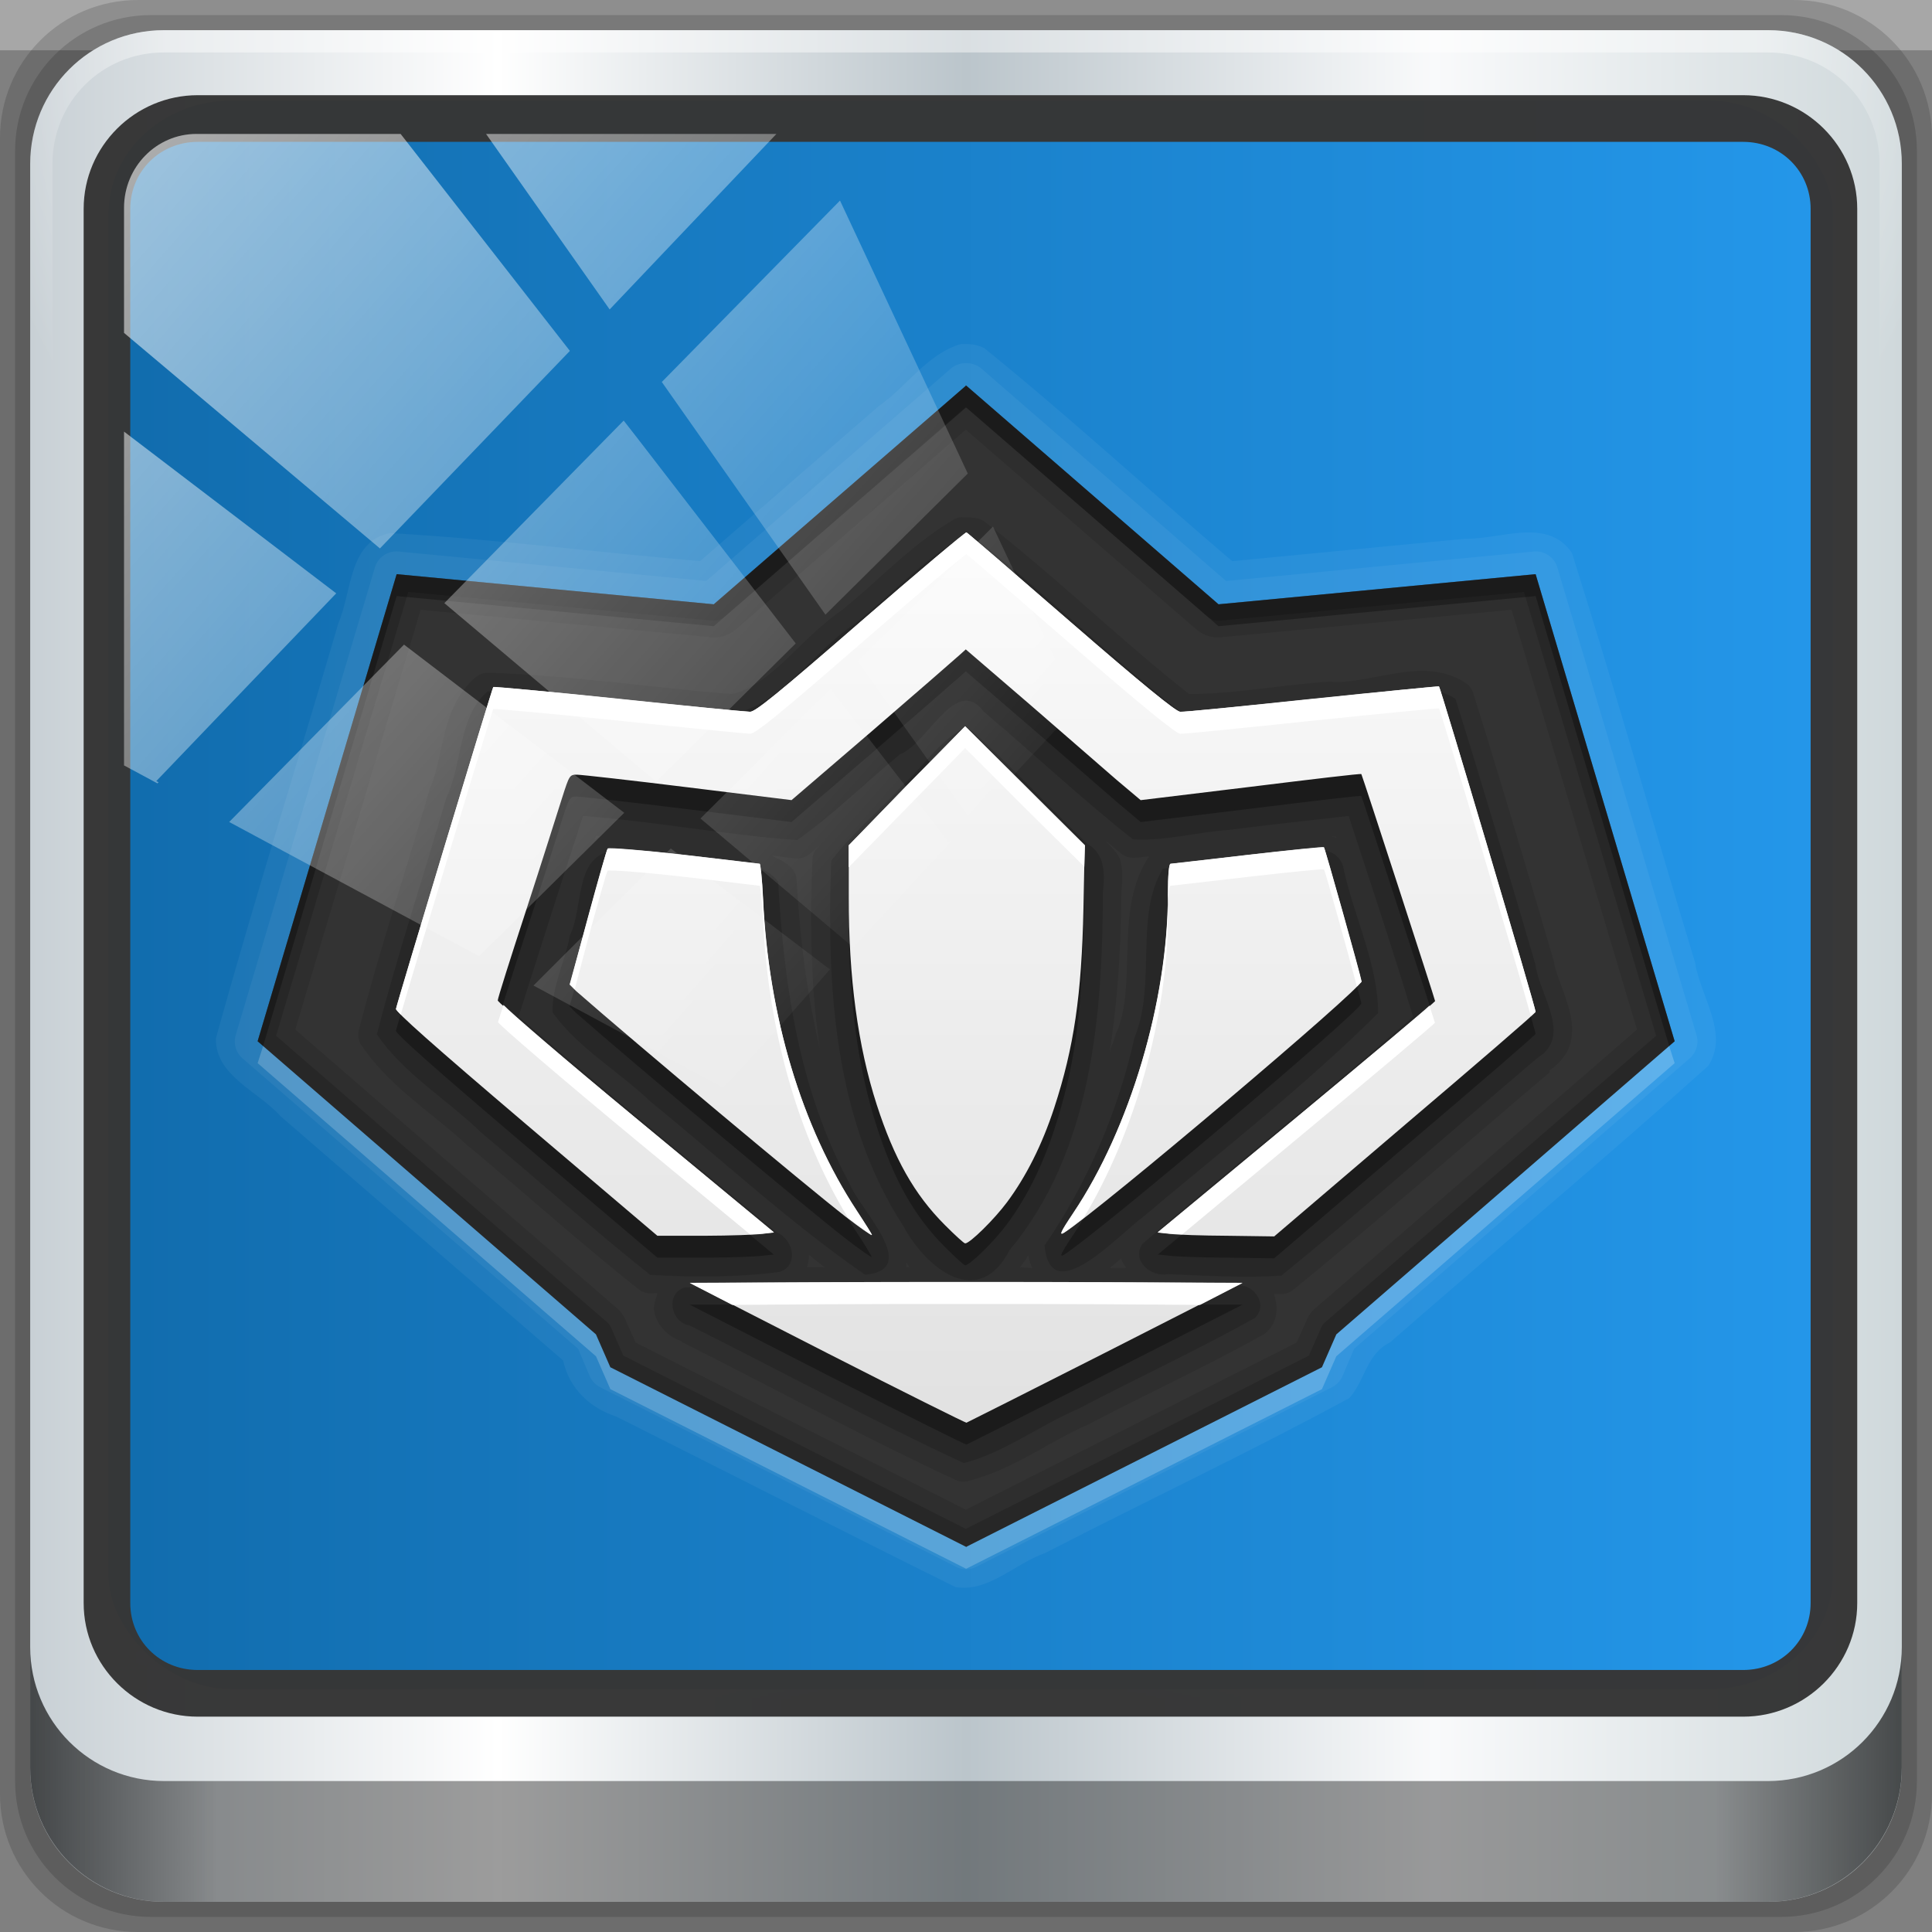 <?xml version="1.0" encoding="UTF-8" standalone="no"?>
<!-- Created with Inkscape (http://www.inkscape.org/) -->

<svg
   xmlns:dc="http://purl.org/dc/elements/1.1/"
   xmlns:cc="http://creativecommons.org/ns#"
   xmlns:rdf="http://www.w3.org/1999/02/22-rdf-syntax-ns#"
   xmlns:svg="http://www.w3.org/2000/svg"
   xmlns="http://www.w3.org/2000/svg"
   xmlns:xlink="http://www.w3.org/1999/xlink"
   xmlns:sodipodi="http://sodipodi.sourceforge.net/DTD/sodipodi-0.dtd"
   xmlns:inkscape="http://www.inkscape.org/namespaces/inkscape"
   version="1.0"
   width="96"
   height="96"
   id="svg2408"
   inkscape:version="0.92.2 5c3e80d, 2017-08-06"
   sodipodi:docname="desura.svg">
  <rect width="100%" height="100%" fill="#808080" stroke="none"/>
  <sodipodi:namedview
     pagecolor="#ffffff"
     bordercolor="#666666"
     borderopacity="1"
     objecttolerance="10"
     gridtolerance="10"
     guidetolerance="10"
     inkscape:pageopacity="0"
     inkscape:pageshadow="2"
     inkscape:window-width="1280"
     inkscape:window-height="972"
     id="namedview91"
     showgrid="false"
     inkscape:zoom="2.6957295"
     inkscape:cx="18.314519"
     inkscape:cy="53.084745"
     inkscape:window-x="0"
     inkscape:window-y="23"
     inkscape:window-maximized="1"
     inkscape:current-layer="g7390" />
  <defs
     id="defs2410">
    <linearGradient
       x1="45.448"
       y1="92.54"
       x2="45.448"
       y2="7.017"
       id="ButtonShadow"
       gradientUnits="userSpaceOnUse"
       gradientTransform="scale(1.006,0.994)">
      <stop
         id="stop3750"
         style="stop-color:#000000;stop-opacity:1"
         offset="0" />
      <stop
         id="stop3752"
         style="stop-color:#000000;stop-opacity:0.588"
         offset="1" />
    </linearGradient>
    <linearGradient
       id="linearGradient3737">
      <stop
         id="stop3739"
         style="stop-color:#ffffff;stop-opacity:1"
         offset="0" />
      <stop
         id="stop3741"
         style="stop-color:#ffffff;stop-opacity:0"
         offset="1" />
    </linearGradient>
    <filter
       color-interpolation-filters="sRGB"
       id="filter3174">
      <feGaussianBlur
         id="feGaussianBlur3176"
         stdDeviation="1.71" />
    </filter>
    <filter
       x="-0.192"
       y="-0.192"
       width="1.384"
       height="1.384"
       color-interpolation-filters="sRGB"
       id="filter3794">
      <feGaussianBlur
         id="feGaussianBlur3796"
         stdDeviation="5.28" />
    </filter>
    <linearGradient
       x1="48"
       y1="20.221"
       x2="48"
       y2="138.661"
       id="linearGradient3613"
       xlink:href="#linearGradient3737"
       gradientUnits="userSpaceOnUse" />
    <clipPath
       id="clipPath3613">
      <rect
         width="84"
         height="84"
         rx="6"
         ry="6"
         x="6"
         y="6"
         id="rect3615"
         style="fill:#ffffff;fill-opacity:1;fill-rule:nonzero;stroke:none" />
    </clipPath>
    <linearGradient
       x1="45.448"
       y1="92.54"
       x2="45.448"
       y2="7.017"
       id="ButtonShadow-0"
       gradientUnits="userSpaceOnUse"
       gradientTransform="matrix(1.006,0,0,0.994,100,0)">
      <stop
         id="stop3750-8"
         style="stop-color:#000000;stop-opacity:1"
         offset="0" />
      <stop
         id="stop3752-5"
         style="stop-color:#000000;stop-opacity:0.588"
         offset="1" />
    </linearGradient>
    <linearGradient
       x1="32.251"
       y1="6.132"
       x2="32.251"
       y2="90.239"
       id="linearGradient3780"
       xlink:href="#ButtonShadow-0"
       gradientUnits="userSpaceOnUse"
       gradientTransform="matrix(1.024,0,0,1.012,-1.143,-98.071)" />
    <linearGradient
       x1="32.251"
       y1="6.132"
       x2="32.251"
       y2="90.239"
       id="linearGradient3772"
       xlink:href="#ButtonShadow-0"
       gradientUnits="userSpaceOnUse"
       gradientTransform="matrix(1.024,0,0,1.012,-1.143,-98.071)" />
    <linearGradient
       x1="32.251"
       y1="6.132"
       x2="32.251"
       y2="90.239"
       id="linearGradient3725"
       xlink:href="#ButtonShadow-0"
       gradientUnits="userSpaceOnUse"
       gradientTransform="matrix(1.024,0,0,1.012,-1.143,-98.071)" />
    <linearGradient
       x1="32.251"
       y1="6.132"
       x2="32.251"
       y2="90.239"
       id="linearGradient3721"
       xlink:href="#ButtonShadow-0"
       gradientUnits="userSpaceOnUse"
       gradientTransform="translate(0,-97)" />
    <linearGradient
       x1="32.251"
       y1="6.132"
       x2="32.251"
       y2="90.239"
       id="linearGradient3026"
       xlink:href="#ButtonShadow-0"
       gradientUnits="userSpaceOnUse"
       gradientTransform="matrix(1.024,0,0,1.012,-1.143,-98.071)" />
    <linearGradient
       x1="251.564"
       y1="625.381"
       x2="251.564"
       y2="989.647"
       id="linearGradient4063-2"
       xlink:href="#linearGradient3899-9"
       gradientUnits="userSpaceOnUse"
       gradientTransform="matrix(0.118,0,0,0.118,107.826,-46.571)" />
    <linearGradient
       id="linearGradient3899-9">
      <stop
         id="stop3901-3"
         style="stop-color:#fafafa;stop-opacity:1"
         offset="0" />
      <stop
         id="stop3903-0"
         style="stop-color:#e1e1e1;stop-opacity:1"
         offset="1" />
    </linearGradient>
    <linearGradient
       x1="251.564"
       y1="625.381"
       x2="251.564"
       y2="989.647"
       id="linearGradient4063"
       xlink:href="#linearGradient3899"
       gradientUnits="userSpaceOnUse"
       gradientTransform="matrix(0.11,0,0,0.11,19.982,-39.815)" />
    <linearGradient
       id="linearGradient3899">
      <stop
         id="stop3901"
         style="stop-color:#fafafa;stop-opacity:1"
         offset="0" />
      <stop
         id="stop3903"
         style="stop-color:#e1e1e1;stop-opacity:1"
         offset="1" />
    </linearGradient>
    <radialGradient
       cx="48"
       cy="90.172"
       r="42"
       fx="48"
       fy="90.172"
       id="radialGradient3619-2"
       xlink:href="#linearGradient3737-1"
       gradientUnits="userSpaceOnUse"
       gradientTransform="matrix(1.157,0,0,0.996,-7.551,0.197)" />
    <linearGradient
       id="linearGradient3737-1">
      <stop
         id="stop3739-5"
         style="stop-color:#ffffff;stop-opacity:1"
         offset="0" />
      <stop
         id="stop3741-9"
         style="stop-color:#ffffff;stop-opacity:0"
         offset="1" />
    </linearGradient>
    <linearGradient
       x1="36.357"
       y1="6"
       x2="36.357"
       y2="63.893"
       id="linearGradient3188-9"
       xlink:href="#linearGradient3737-1"
       gradientUnits="userSpaceOnUse" />
    <pattern
       patternTransform="translate(16,-14)"
       id="pattern5167"
       xlink:href="#pattern5138" />
    <pattern
       id="pattern5138"
       patternTransform="translate(16,-14)"
       height="6"
       width="6"
       patternUnits="userSpaceOnUse">
      <g
         transform="translate(-16,14)"
         id="g5131">
        <rect
           y="-14"
           x="16"
           height="6"
           width="6"
           id="rect5117"
           style="opacity:0.001;color:#000000;fill:#000000;fill-opacity:1;fill-rule:nonzero;stroke:none;stroke-width:1.5;marker:none;visibility:visible;display:inline;overflow:visible;enable-background:accumulate" />
        <rect
           y="-10"
           x="17"
           height="1"
           width="1"
           id="rect5109"
           style="opacity:0.2;color:#000000;fill:#000000;fill-opacity:1;fill-rule:nonzero;stroke:none;stroke-width:1.5;marker:none;visibility:visible;display:inline;overflow:visible;enable-background:accumulate" />
        <rect
           style="opacity:0.2;color:#000000;fill:#000000;fill-opacity:1;fill-rule:nonzero;stroke:none;stroke-width:1.5;marker:none;visibility:visible;display:inline;overflow:visible;enable-background:accumulate"
           id="rect5111"
           width="1"
           height="1"
           x="20"
           y="-10" />
        <rect
           style="opacity:0.2;color:#000000;fill:#000000;fill-opacity:1;fill-rule:nonzero;stroke:none;stroke-width:1.5;marker:none;visibility:visible;display:inline;overflow:visible;enable-background:accumulate"
           id="rect5113"
           width="1"
           height="1"
           x="17"
           y="-13" />
        <rect
           y="-13"
           x="20"
           height="1"
           width="1"
           id="rect5115"
           style="opacity:0.2;color:#000000;fill:#000000;fill-opacity:1;fill-rule:nonzero;stroke:none;stroke-width:1.5;marker:none;visibility:visible;display:inline;overflow:visible;enable-background:accumulate" />
      </g>
    </pattern>
    <linearGradient
       id="linearGradient3700-4">
      <stop
         id="stop3702-9"
         style="stop-color:#116cad;stop-opacity:1"
         offset="0" />
      <stop
         id="stop3704-1"
         style="stop-color:#2497ea;stop-opacity:1"
         offset="1" />
    </linearGradient>
    <linearGradient
       x1="48"
       y1="90"
       x2="48"
       y2="5.988"
       id="linearGradient3145"
       xlink:href="#linearGradient3700-4"
       gradientUnits="userSpaceOnUse" />
    <linearGradient
       id="linearGradient3693">
      <stop
         offset="0"
         style="stop-color:#72a6db;stop-opacity:1"
         id="stop3695" />
      <stop
         offset="1"
         style="stop-color:#4974aa;stop-opacity:1"
         id="stop3697" />
    </linearGradient>
    <linearGradient
       spreadMethod="pad"
       gradientTransform="scale(1.926,0.519)"
       gradientUnits="userSpaceOnUse"
       xlink:href="#linearGradient561-8"
       id="linearGradient4082-4"
       y2="68.898"
       x2="29.396"
       y1="63.282"
       x1="29.049" />
    <linearGradient
       id="linearGradient641-3">
      <stop
         offset="0"
         style="stop-color:#000000;stop-opacity:0.416"
         id="stop642-8" />
      <stop
         offset="1"
         style="stop-color:#000000;stop-opacity:0"
         id="stop643-0" />
    </linearGradient>
    <linearGradient
       spreadMethod="pad"
       gradientTransform="scale(1.847,0.541)"
       gradientUnits="userSpaceOnUse"
       xlink:href="#linearGradient641-3"
       id="linearGradient4080-1"
       y2="63.224"
       x2="30.472"
       y1="68.697"
       x1="29.954" />
    <linearGradient
       id="linearGradient3682">
      <stop
         offset="0"
         style="stop-color:#72a6db;stop-opacity:1"
         id="stop3684" />
      <stop
         offset="1"
         style="stop-color:#4974aa;stop-opacity:1"
         id="stop3686" />
    </linearGradient>
    <linearGradient
       spreadMethod="pad"
       gradientTransform="scale(1.517,0.659)"
       gradientUnits="userSpaceOnUse"
       xlink:href="#linearGradient561-8"
       id="linearGradient4078-2"
       y2="54.864"
       x2="37.26"
       y1="47.909"
       x1="36.83" />
    <linearGradient
       id="linearGradient3675">
      <stop
         offset="0"
         style="stop-color:#72a6db;stop-opacity:1"
         id="stop3677" />
      <stop
         offset="1"
         style="stop-color:#4974aa;stop-opacity:1"
         id="stop3679" />
    </linearGradient>
    <radialGradient
       spreadMethod="pad"
       gradientTransform="scale(1.04,0.961)"
       gradientUnits="userSpaceOnUse"
       xlink:href="#linearGradient561-8"
       id="radialGradient4076-4"
       fy="3.356"
       fx="32.369"
       r="6.057"
       cy="3.356"
       cx="32.369" />
    <linearGradient
       id="linearGradient3668">
      <stop
         offset="0"
         style="stop-color:#ffffff;stop-opacity:1"
         id="stop3670" />
      <stop
         offset="1"
         style="stop-color:#8f8f8f;stop-opacity:1"
         id="stop3672" />
    </linearGradient>
    <linearGradient
       spreadMethod="pad"
       gradientTransform="scale(0.888,1.127)"
       gradientUnits="userSpaceOnUse"
       xlink:href="#linearGradient556-8"
       id="linearGradient4074-0"
       y2="24.093"
       x2="28.115"
       y1="16.387"
       x1="27.607" />
    <linearGradient
       id="linearGradient3661">
      <stop
         offset="0"
         style="stop-color:#ffffff;stop-opacity:1"
         id="stop3663" />
      <stop
         offset="1"
         style="stop-color:#ffffff;stop-opacity:0.176"
         id="stop3665" />
    </linearGradient>
    <linearGradient
       spreadMethod="pad"
       gradientTransform="scale(0.96,1.042)"
       gradientUnits="userSpaceOnUse"
       xlink:href="#linearGradient635-7"
       id="linearGradient4072-4"
       y2="24.687"
       x2="25.338"
       y1="15.336"
       x1="25.033" />
    <linearGradient
       id="linearGradient3654">
      <stop
         offset="0"
         style="stop-color:#72a6db;stop-opacity:1"
         id="stop3656" />
      <stop
         offset="1"
         style="stop-color:#4974aa;stop-opacity:1"
         id="stop3658" />
    </linearGradient>
    <radialGradient
       spreadMethod="pad"
       gradientTransform="scale(1.122,0.891)"
       gradientUnits="userSpaceOnUse"
       xlink:href="#linearGradient561-8"
       id="radialGradient4070-9"
       fy="25.591"
       fx="56.925"
       r="5.343"
       cy="25.591"
       cx="56.925" />
    <linearGradient
       id="linearGradient604-4">
      <stop
         offset="0"
         style="stop-color:#000000;stop-opacity:0.239"
         id="stop605-6" />
      <stop
         offset="1"
         style="stop-color:#000000;stop-opacity:0"
         id="stop606-8" />
    </linearGradient>
    <linearGradient
       spreadMethod="pad"
       gradientTransform="scale(0.993,1.007)"
       gradientUnits="userSpaceOnUse"
       xlink:href="#linearGradient604-4"
       id="linearGradient4068-8"
       y2="21.709"
       x2="23.981"
       y1="41.885"
       x1="40.971" />
    <linearGradient
       id="linearGradient564-1">
      <stop
         offset="0"
         style="stop-color:#3278c6;stop-opacity:1"
         id="stop565-3" />
      <stop
         offset="1"
         style="stop-color:#264980;stop-opacity:1"
         id="stop566-4" />
    </linearGradient>
    <radialGradient
       spreadMethod="pad"
       gradientTransform="scale(0.993,1.007)"
       gradientUnits="userSpaceOnUse"
       xlink:href="#linearGradient564-1"
       id="radialGradient4066-6"
       fy="16.135"
       fx="15.486"
       r="27.532"
       cy="16.135"
       cx="15.486" />
    <linearGradient
       id="linearGradient635-7">
      <stop
         offset="0"
         style="stop-color:#ffffff;stop-opacity:1"
         id="stop636-2" />
      <stop
         offset="1"
         style="stop-color:#ffffff;stop-opacity:0.176"
         id="stop637-8" />
    </linearGradient>
    <linearGradient
       spreadMethod="pad"
       gradientTransform="scale(0.653,1.531)"
       gradientUnits="userSpaceOnUse"
       xlink:href="#linearGradient635-7"
       id="linearGradient4064-8"
       y2="14.642"
       x2="56.889"
       y1="5.456"
       x1="42.008" />
    <linearGradient
       id="linearGradient3635">
      <stop
         offset="0"
         style="stop-color:#72a6db;stop-opacity:1"
         id="stop3637" />
      <stop
         offset="1"
         style="stop-color:#4974aa;stop-opacity:1"
         id="stop3639" />
    </linearGradient>
    <linearGradient
       spreadMethod="pad"
       gradientTransform="scale(0.578,1.73)"
       gradientUnits="userSpaceOnUse"
       xlink:href="#linearGradient561-8"
       id="linearGradient4062-2"
       y2="18.199"
       x2="68.417"
       y1="9.709"
       x1="66.897" />
    <linearGradient
       id="linearGradient561-8">
      <stop
         offset="0"
         style="stop-color:#72a6db;stop-opacity:1"
         id="stop562-9" />
      <stop
         offset="1"
         style="stop-color:#4974aa;stop-opacity:1"
         id="stop563-6" />
    </linearGradient>
    <radialGradient
       spreadMethod="pad"
       gradientTransform="scale(1.061,0.942)"
       gradientUnits="userSpaceOnUse"
       xlink:href="#linearGradient561-8"
       id="radialGradient4060-3"
       fy="4.291"
       fx="31.638"
       r="6.114"
       cy="4.291"
       cx="31.638" />
    <linearGradient
       id="linearGradient556-8">
      <stop
         offset="0"
         style="stop-color:#ffffff;stop-opacity:1"
         id="stop557-9" />
      <stop
         offset="1"
         style="stop-color:#8f8f8f;stop-opacity:1"
         id="stop558-4" />
    </linearGradient>
    <radialGradient
       spreadMethod="pad"
       gradientTransform="scale(0.888,1.127)"
       gradientUnits="userSpaceOnUse"
       xlink:href="#linearGradient556-8"
       id="radialGradient4058-6"
       fy="13.492"
       fx="24.218"
       r="10.214"
       cy="13.492"
       cx="24.218" />
    <linearGradient
       y2="14.514"
       x2="50.528"
       y1="-28.642"
       x1="2.771"
       gradientUnits="userSpaceOnUse"
       id="linearGradient4767"
       xlink:href="#linearGradient4213-7"
       inkscape:collect="always" />
    <linearGradient
       id="linearGradient4213-7"
       inkscape:collect="always">
      <stop
         id="stop4215-6"
         offset="0"
         style="stop-color:#ffffff;stop-opacity:1;" />
      <stop
         id="stop4217-5"
         offset="1"
         style="stop-color:#ffffff;stop-opacity:0;" />
    </linearGradient>
    <clipPath
       id="clipPath4156-4"
       clipPathUnits="userSpaceOnUse">
      <path
         inkscape:connector-curvature="0"
         id="path4158-0"
         d="m 27.046,-55.695 -14.214,13.321 0.061,0 15.653,21.771 10.231,-10.546 C 38.562,-32.302 27.468,-54.819 27.046,-55.695 z M 9.647,-39.383 -5.241,-25.321 15.988,-7.806 26.372,-18.383 9.647,-39.383 z m 31.491,12.951 -9.741,9.714 8.945,12.458 7.781,-7.555 -6.984,-14.617 z m -49.84,4.379 -13.754,12.982 26.283,13.846 0.061,-0.062 -0.123,-0.062 L 13.599,-5.401 -8.702,-22.053 z m 38.015,7.401 -9.803,9.775 11.579,9.559 7.628,-7.401 -8.669,-11.009 -0.735,-0.925 z m 20.187,5.674 -7.383,7.216 6.188,8.542 5.82,-6.137 -4.626,-9.621 z m -32.195,6.322 -9.557,9.498 13.662,7.185 7.934,-7.678 -12.039,-9.004 z m 23.312,2.374 -7.107,6.938 8.363,6.907 5.361,-5.674 -0.061,-0.092 -0.092,0.123 -6.464,-8.203 z m -8.73,8.542 -7.505,7.339 10.354,5.458 c 1.397,-1.321 5.675,-6.123 5.851,-6.322 L 31.886,8.26 z"
         style="opacity:0.6;fill:#ffffff;fill-opacity:1;stroke:none" />
    </clipPath>
    <radialGradient
       r="43.199"
       fy="44.893"
       fx="13.948"
       cy="44.893"
       cx="13.948"
       gradientTransform="matrix(0.888,0,0,0.049,16.069,-98.752)"
       gradientUnits="userSpaceOnUse"
       id="radialGradient4143"
       xlink:href="#linearGradient4133"
       inkscape:collect="always" />
    <linearGradient
       id="linearGradient4133"
       inkscape:collect="always">
      <stop
         id="stop4135"
         offset="0"
         style="stop-color:#ffffff;stop-opacity:1;" />
      <stop
         id="stop4137"
         offset="1"
         style="stop-color:#ffffff;stop-opacity:0;" />
    </linearGradient>
    <radialGradient
       gradientUnits="userSpaceOnUse"
       gradientTransform="matrix(0.975,0,0,0.049,41.943,65.501)"
       r="43.199"
       fy="44.893"
       fx="13.948"
       cy="44.893"
       cx="13.948"
       id="radialGradient4139"
       xlink:href="#linearGradient4133"
       inkscape:collect="always" />
    <linearGradient
       gradientUnits="userSpaceOnUse"
       y2="88.172"
       x2="94.5"
       y1="88.172"
       x1="1.5"
       id="linearGradient4129"
       xlink:href="#linearGradient3832-0-6-1-1"
       inkscape:collect="always"
       gradientTransform="translate(8.044,-14.666)" />
    <linearGradient
       id="linearGradient3832-0-6-1-1">
      <stop
         id="stop3834-6-3-7-1"
         offset="0"
         style="stop-color:#000000;stop-opacity:1;" />
      <stop
         style="stop-color:#000000;stop-opacity:0.588;"
         offset="0.1"
         id="stop3872-2-4" />
      <stop
         id="stop3844-6-2-7-6"
         offset="0.9"
         style="stop-color:#000000;stop-opacity:0.588;" />
      <stop
         id="stop3836-5-0-2-9"
         offset="1"
         style="stop-color:#000000;stop-opacity:1;" />
    </linearGradient>
    <clipPath
       id="clipPath4194-1-2-5">
      <rect
         style="fill:#ff00ff;fill-opacity:1;fill-rule:nonzero;stroke:none"
         id="rect4196-1-6-2"
         y="6"
         x="6"
         ry="6"
         rx="6"
         height="84"
         width="84" />
    </clipPath>
    <linearGradient
       inkscape:collect="always"
       xlink:href="#linearGradient4071-3-8-2"
       id="linearGradient6414-8"
       gradientUnits="userSpaceOnUse"
       x1="48.234"
       y1="48.047"
       x2="126.139"
       y2="66.233" />
    <linearGradient
       id="linearGradient4071-3-8-2">
      <stop
         offset="0"
         style="stop-color:#000000;stop-opacity:1"
         id="stop4073-8-8-6" />
      <stop
         offset="1"
         style="stop-color:#000000;stop-opacity:0"
         id="stop4075-4-4-8" />
    </linearGradient>
    <linearGradient
       inkscape:collect="always"
       xlink:href="#linearGradient4047-2-9-1"
       id="linearGradient6416-7"
       gradientUnits="userSpaceOnUse"
       x1="48.055"
       y1="48.032"
       x2="126.673"
       y2="62.839" />
    <linearGradient
       id="linearGradient4047-2-9-1">
      <stop
         offset="0"
         style="stop-color:#000000;stop-opacity:1"
         id="stop4049-0-1-5" />
      <stop
         offset="1"
         style="stop-color:#000000;stop-opacity:0"
         id="stop4051-5-5-8" />
    </linearGradient>
    <linearGradient
       inkscape:collect="always"
       xlink:href="#linearGradient4047-2-9-1"
       id="linearGradient6418-1"
       gradientUnits="userSpaceOnUse"
       x1="47.997"
       y1="48.029"
       x2="127.052"
       y2="60.29" />
    <linearGradient
       id="linearGradient6996">
      <stop
         offset="0"
         style="stop-color:#000000;stop-opacity:1"
         id="stop6998" />
      <stop
         offset="1"
         style="stop-color:#000000;stop-opacity:0"
         id="stop7000" />
    </linearGradient>
    <linearGradient
       inkscape:collect="always"
       xlink:href="#linearGradient4047-2-9-1"
       id="linearGradient6420-5"
       gradientUnits="userSpaceOnUse"
       x1="47.998"
       y1="48.029"
       x2="127.416"
       y2="57.665" />
    <linearGradient
       id="linearGradient7003">
      <stop
         offset="0"
         style="stop-color:#000000;stop-opacity:1"
         id="stop7005" />
      <stop
         offset="1"
         style="stop-color:#000000;stop-opacity:0"
         id="stop7007" />
    </linearGradient>
    <radialGradient
       inkscape:collect="always"
       xlink:href="#linearGradient3796-9-2-7"
       id="radialGradient6422-6"
       gradientUnits="userSpaceOnUse"
       gradientTransform="matrix(1,0,0,0.985,-30,0.716)"
       cx="48.41"
       cy="47.598"
       fx="48.41"
       fy="47.598"
       r="30.64" />
    <linearGradient
       id="linearGradient3796-9-2-7">
      <stop
         offset="0"
         style="stop-color:#ffffff;stop-opacity:0"
         id="stop3798-4-9-5" />
      <stop
         offset="1"
         style="stop-color:#ffffff;stop-opacity:1"
         id="stop3800-9-6-6" />
    </linearGradient>
    <radialGradient
       inkscape:collect="always"
       xlink:href="#linearGradient3780-6-5-9-0"
       id="radialGradient6424-3"
       gradientUnits="userSpaceOnUse"
       gradientTransform="matrix(1,0,0,1.014,-30,-0.661)"
       cx="48.265"
       cy="47.887"
       fx="48.265"
       fy="47.887"
       r="28.879" />
    <linearGradient
       id="linearGradient3780-6-5-9-0">
      <stop
         offset="0"
         style="stop-color:#000000;stop-opacity:0"
         id="stop3782-4-0-0" />
      <stop
         offset="1"
         style="stop-color:#000000;stop-opacity:1"
         id="stop3784-9-4-1" />
    </linearGradient>
    <linearGradient
       inkscape:collect="always"
       xlink:href="#linearGradient4071-3-8-2"
       id="linearGradient6434-0"
       gradientUnits="userSpaceOnUse"
       x1="48.234"
       y1="48.047"
       x2="126.139"
       y2="66.233" />
    <linearGradient
       id="linearGradient7018">
      <stop
         offset="0"
         style="stop-color:#000000;stop-opacity:1"
         id="stop7020" />
      <stop
         offset="1"
         style="stop-color:#000000;stop-opacity:0"
         id="stop7022" />
    </linearGradient>
    <linearGradient
       inkscape:collect="always"
       xlink:href="#linearGradient4047-2-9-1"
       id="linearGradient6436-8"
       gradientUnits="userSpaceOnUse"
       x1="48.055"
       y1="48.032"
       x2="126.673"
       y2="62.839" />
    <linearGradient
       id="linearGradient7025">
      <stop
         offset="0"
         style="stop-color:#000000;stop-opacity:1"
         id="stop7027" />
      <stop
         offset="1"
         style="stop-color:#000000;stop-opacity:0"
         id="stop7029" />
    </linearGradient>
    <linearGradient
       inkscape:collect="always"
       xlink:href="#linearGradient4047-2-9-1"
       id="linearGradient6438-0"
       gradientUnits="userSpaceOnUse"
       x1="47.997"
       y1="48.029"
       x2="127.052"
       y2="60.29" />
    <linearGradient
       id="linearGradient7032">
      <stop
         offset="0"
         style="stop-color:#000000;stop-opacity:1"
         id="stop7034" />
      <stop
         offset="1"
         style="stop-color:#000000;stop-opacity:0"
         id="stop7036" />
    </linearGradient>
    <linearGradient
       inkscape:collect="always"
       xlink:href="#linearGradient4047-2-9-1"
       id="linearGradient6440-3"
       gradientUnits="userSpaceOnUse"
       x1="47.998"
       y1="48.029"
       x2="127.416"
       y2="57.665" />
    <linearGradient
       id="linearGradient7039">
      <stop
         offset="0"
         style="stop-color:#000000;stop-opacity:1"
         id="stop7041" />
      <stop
         offset="1"
         style="stop-color:#000000;stop-opacity:0"
         id="stop7043" />
    </linearGradient>
    <linearGradient
       inkscape:collect="always"
       xlink:href="#linearGradient4071-3-8-2"
       id="linearGradient6442-5"
       gradientUnits="userSpaceOnUse"
       x1="48.234"
       y1="48.047"
       x2="126.139"
       y2="66.233" />
    <linearGradient
       id="linearGradient7046">
      <stop
         offset="0"
         style="stop-color:#000000;stop-opacity:1"
         id="stop7048" />
      <stop
         offset="1"
         style="stop-color:#000000;stop-opacity:0"
         id="stop7050" />
    </linearGradient>
    <linearGradient
       inkscape:collect="always"
       xlink:href="#linearGradient4047-2-9-1"
       id="linearGradient6444-4"
       gradientUnits="userSpaceOnUse"
       x1="48.055"
       y1="48.032"
       x2="126.673"
       y2="62.839" />
    <linearGradient
       id="linearGradient7053">
      <stop
         offset="0"
         style="stop-color:#000000;stop-opacity:1"
         id="stop7055" />
      <stop
         offset="1"
         style="stop-color:#000000;stop-opacity:0"
         id="stop7057" />
    </linearGradient>
    <linearGradient
       inkscape:collect="always"
       xlink:href="#linearGradient4047-2-9-1"
       id="linearGradient6446-1"
       gradientUnits="userSpaceOnUse"
       x1="47.997"
       y1="48.029"
       x2="127.052"
       y2="60.29" />
    <linearGradient
       id="linearGradient7060">
      <stop
         offset="0"
         style="stop-color:#000000;stop-opacity:1"
         id="stop7062" />
      <stop
         offset="1"
         style="stop-color:#000000;stop-opacity:0"
         id="stop7064" />
    </linearGradient>
    <linearGradient
       inkscape:collect="always"
       xlink:href="#linearGradient4047-2-9-1"
       id="linearGradient6448-0"
       gradientUnits="userSpaceOnUse"
       x1="47.998"
       y1="48.029"
       x2="127.416"
       y2="57.665" />
    <linearGradient
       id="linearGradient7067">
      <stop
         offset="0"
         style="stop-color:#000000;stop-opacity:1"
         id="stop7069" />
      <stop
         offset="1"
         style="stop-color:#000000;stop-opacity:0"
         id="stop7071" />
    </linearGradient>
    <radialGradient
       r="41"
       fy="6.213"
       fx="158"
       cy="6.213"
       cx="158"
       gradientTransform="matrix(0,1.621,-2.038,0,160.664,-243.037)"
       gradientUnits="userSpaceOnUse"
       id="radialGradient4073"
       xlink:href="#linearGradient3888-8-4-8-6"
       inkscape:collect="always" />
    <linearGradient
       id="linearGradient3888-8-4-8-6"
       inkscape:collect="always">
      <stop
         id="stop3890-4-7-9-7"
         offset="0"
         style="stop-color:#ffffff;stop-opacity:1;" />
      <stop
         id="stop3892-5-8-2-7"
         offset="1"
         style="stop-color:#ffffff;stop-opacity:0;" />
    </linearGradient>
    <radialGradient
       r="42"
       fy="-27"
       fx="48"
       cy="-27"
       cx="48"
       gradientTransform="matrix(-1.072,0,0,-0.875,199.464,-19.126)"
       gradientUnits="userSpaceOnUse"
       id="radialGradient4075"
       xlink:href="#linearGradient4091-0-3-0-7"
       inkscape:collect="always" />
    <linearGradient
       id="linearGradient4091-0-3-0-7">
      <stop
         id="stop4093-3-6-4-2"
         offset="0"
         style="stop-color:#ffffff;stop-opacity:1;" />
      <stop
         style="stop-color:#ffffff;stop-opacity:1;"
         offset="0.8"
         id="stop4099-6-1-8-3" />
      <stop
         id="stop4095-1-0-7-9"
         offset="1"
         style="stop-color:#ffffff;stop-opacity:0;" />
    </linearGradient>
    <linearGradient
       y2="47"
       x2="90"
       y1="47"
       x1="6"
       gradientTransform="matrix(1.107,0,0,1.107,2.901,-18.701)"
       gradientUnits="userSpaceOnUse"
       id="linearGradient4071"
       xlink:href="#linearGradient6139-0"
       inkscape:collect="always" />
    <linearGradient
       id="linearGradient6139-0">
      <stop
         style="stop-color:#c1adad;stop-opacity:1;"
         offset="0"
         id="stop6141-2" />
      <stop
         id="stop6151-0"
         offset="0.25"
         style="stop-color:#ffffff;stop-opacity:1;" />
      <stop
         id="stop6147-1"
         offset="0.5"
         style="stop-color:#aa9090;stop-opacity:1;" />
      <stop
         style="stop-color:#fbf9f9;stop-opacity:1;"
         offset="0.75"
         id="stop6149-4" />
      <stop
         style="stop-color:#c1adad;stop-opacity:1;"
         offset="1"
         id="stop6143-4" />
    </linearGradient>
    <radialGradient
       inkscape:collect="always"
       xlink:href="#linearGradient3888-8-4-8-6"
       id="radialGradient7428"
       gradientUnits="userSpaceOnUse"
       gradientTransform="matrix(0,1.621,-2.038,0,65.295,-227.084)"
       cx="158"
       cy="6.213"
       fx="158"
       fy="6.213"
       r="41" />
    <linearGradient
       gradientTransform="scale(1.006,0.994)"
       gradientUnits="userSpaceOnUse"
       id="ButtonShadow-6"
       y2="7.017"
       x2="45.448"
       y1="92.54"
       x1="45.448">
      <stop
         offset="0"
         style="stop-color:#000000;stop-opacity:1"
         id="stop3750-4" />
      <stop
         offset="1"
         style="stop-color:#000000;stop-opacity:0.588"
         id="stop3752-4" />
    </linearGradient>
    <filter
       id="filter3174-0"
       color-interpolation-filters="sRGB">
      <feGaussianBlur
         stdDeviation="1.71"
         id="feGaussianBlur3176-7" />
    </filter>
    <linearGradient
       gradientUnits="userSpaceOnUse"
       xlink:href="#linearGradient4281-6-7"
       id="linearGradient4416"
       y2="80"
       x2="48"
       y1="16"
       x1="48" />
    <linearGradient
       id="linearGradient4281-6-7">
      <stop
         offset="0"
         style="stop-color:#1e1e1e;stop-opacity:1"
         id="stop4283-9-0" />
      <stop
         offset="1"
         style="stop-color:#505050;stop-opacity:1"
         id="stop4285-8-2" />
    </linearGradient>
    <linearGradient
       gradientTransform="scale(1.006,0.994)"
       gradientUnits="userSpaceOnUse"
       id="ButtonShadow-1"
       y2="7.017"
       x2="45.448"
       y1="92.54"
       x1="45.448">
      <stop
         offset="0"
         style="stop-color:#000000;stop-opacity:1"
         id="stop3750-9" />
      <stop
         offset="1"
         style="stop-color:#000000;stop-opacity:0.588"
         id="stop3752-9" />
    </linearGradient>
    <filter
       id="filter3174-3"
       color-interpolation-filters="sRGB">
      <feGaussianBlur
         stdDeviation="1.71"
         id="feGaussianBlur3176-6" />
    </filter>
    <linearGradient
       gradientTransform="matrix(0,1,-1,0,70.996,0.004)"
       gradientUnits="userSpaceOnUse"
       xlink:href="#linearGradient4281-6-1"
       id="linearGradient3299"
       y2="47.996"
       x2="79.996"
       y1="47.996"
       x1="15.996" />
    <linearGradient
       id="linearGradient4281-6-1">
      <stop
         offset="0"
         style="stop-color:#1e1e1e;stop-opacity:1"
         id="stop4283-9-3" />
      <stop
         offset="1"
         style="stop-color:#505050;stop-opacity:1"
         id="stop4285-8-23" />
    </linearGradient>
    <linearGradient
       gradientTransform="matrix(1.024,0,0,1.012,-1.143,-98.071)"
       gradientUnits="userSpaceOnUse"
       xlink:href="#ButtonShadow-0-9"
       id="linearGradient3059"
       y2="90.239"
       x2="32.251"
       y1="6.132"
       x1="32.251" />
    <linearGradient
       gradientTransform="translate(0,-97)"
       gradientUnits="userSpaceOnUse"
       xlink:href="#ButtonShadow-0-9"
       id="linearGradient3721-1"
       y2="90.239"
       x2="32.251"
       y1="6.132"
       x1="32.251" />
    <linearGradient
       gradientTransform="matrix(1.024,0,0,1.012,-1.143,-98.071)"
       gradientUnits="userSpaceOnUse"
       xlink:href="#ButtonShadow-0-9"
       id="linearGradient3725-6"
       y2="90.239"
       x2="32.251"
       y1="6.132"
       x1="32.251" />
    <linearGradient
       gradientTransform="matrix(1.024,0,0,1.012,-1.143,-98.071)"
       gradientUnits="userSpaceOnUse"
       xlink:href="#ButtonShadow-0-9"
       id="linearGradient3772-4"
       y2="90.239"
       x2="32.251"
       y1="6.132"
       x1="32.251" />
    <linearGradient
       gradientTransform="matrix(1.024,0,0,1.012,-1.143,-98.071)"
       gradientUnits="userSpaceOnUse"
       xlink:href="#ButtonShadow-0-9"
       id="linearGradient3780-1"
       y2="90.239"
       x2="32.251"
       y1="6.132"
       x1="32.251" />
    <linearGradient
       gradientTransform="matrix(1.006,0,0,0.994,100,0)"
       gradientUnits="userSpaceOnUse"
       id="ButtonShadow-0-9"
       y2="7.017"
       x2="45.448"
       y1="92.54"
       x1="45.448">
      <stop
         offset="0"
         style="stop-color:#000000;stop-opacity:1"
         id="stop3750-8-7" />
      <stop
         offset="1"
         style="stop-color:#000000;stop-opacity:0.588"
         id="stop3752-5-0" />
    </linearGradient>
    <linearGradient
       gradientUnits="userSpaceOnUse"
       xlink:href="#linearGradient4208"
       id="linearGradient4214"
       y2="5.988"
       x2="48"
       y1="90"
       x1="48" />
    <linearGradient
       gradientUnits="userSpaceOnUse"
       xlink:href="#linearGradient4084"
       id="linearGradient4206"
       y2="5.988"
       x2="48"
       y1="90"
       x1="48" />
    <linearGradient
       gradientUnits="userSpaceOnUse"
       xlink:href="#linearGradient3737-2"
       id="linearGradient4152"
       y2="109.107"
       x2="48"
       y1="6"
       x1="48" />
    <linearGradient
       spreadMethod="pad"
       gradientTransform="scale(1.926,0.519)"
       gradientUnits="userSpaceOnUse"
       xlink:href="#linearGradient561"
       id="linearGradient4082"
       y2="68.898"
       x2="29.396"
       y1="63.282"
       x1="29.049" />
    <linearGradient
       spreadMethod="pad"
       gradientTransform="scale(1.847,0.541)"
       gradientUnits="userSpaceOnUse"
       xlink:href="#linearGradient641"
       id="linearGradient4080"
       y2="63.224"
       x2="30.472"
       y1="68.697"
       x1="29.954" />
    <linearGradient
       spreadMethod="pad"
       gradientTransform="scale(1.517,0.659)"
       gradientUnits="userSpaceOnUse"
       xlink:href="#linearGradient561"
       id="linearGradient4078"
       y2="54.864"
       x2="37.26"
       y1="47.909"
       x1="36.83" />
    <radialGradient
       spreadMethod="pad"
       gradientTransform="scale(1.04,0.961)"
       gradientUnits="userSpaceOnUse"
       xlink:href="#linearGradient561"
       id="radialGradient4076"
       fy="3.356"
       fx="32.369"
       r="6.057"
       cy="3.356"
       cx="32.369" />
    <linearGradient
       spreadMethod="pad"
       gradientTransform="scale(0.888,1.127)"
       gradientUnits="userSpaceOnUse"
       xlink:href="#linearGradient556"
       id="linearGradient4074"
       y2="24.093"
       x2="28.115"
       y1="16.387"
       x1="27.607" />
    <linearGradient
       spreadMethod="pad"
       gradientTransform="scale(0.96,1.042)"
       gradientUnits="userSpaceOnUse"
       xlink:href="#linearGradient635"
       id="linearGradient4072"
       y2="24.687"
       x2="25.338"
       y1="15.336"
       x1="25.033" />
    <radialGradient
       spreadMethod="pad"
       gradientTransform="scale(1.122,0.891)"
       gradientUnits="userSpaceOnUse"
       xlink:href="#linearGradient561"
       id="radialGradient4070"
       fy="25.591"
       fx="56.925"
       r="5.343"
       cy="25.591"
       cx="56.925" />
    <linearGradient
       spreadMethod="pad"
       gradientTransform="scale(0.993,1.007)"
       gradientUnits="userSpaceOnUse"
       xlink:href="#linearGradient604"
       id="linearGradient4068"
       y2="21.709"
       x2="23.981"
       y1="41.885"
       x1="40.971" />
    <radialGradient
       spreadMethod="pad"
       gradientTransform="scale(0.993,1.007)"
       gradientUnits="userSpaceOnUse"
       xlink:href="#linearGradient564"
       id="radialGradient4066"
       fy="16.135"
       fx="15.486"
       r="27.532"
       cy="16.135"
       cx="15.486" />
    <linearGradient
       spreadMethod="pad"
       gradientTransform="scale(0.653,1.531)"
       gradientUnits="userSpaceOnUse"
       xlink:href="#linearGradient635"
       id="linearGradient4064"
       y2="14.642"
       x2="56.889"
       y1="5.456"
       x1="42.008" />
    <linearGradient
       spreadMethod="pad"
       gradientTransform="scale(0.578,1.73)"
       gradientUnits="userSpaceOnUse"
       xlink:href="#linearGradient561"
       id="linearGradient4062"
       y2="18.199"
       x2="68.417"
       y1="9.709"
       x1="66.897" />
    <radialGradient
       spreadMethod="pad"
       gradientTransform="scale(1.061,0.942)"
       gradientUnits="userSpaceOnUse"
       xlink:href="#linearGradient561"
       id="radialGradient4060"
       fy="4.291"
       fx="31.638"
       r="6.114"
       cy="4.291"
       cx="31.638" />
    <radialGradient
       spreadMethod="pad"
       gradientTransform="scale(0.888,1.127)"
       gradientUnits="userSpaceOnUse"
       xlink:href="#linearGradient556"
       id="radialGradient4058"
       fy="13.492"
       fx="24.218"
       r="10.214"
       cy="13.492"
       cx="24.218" />
    <linearGradient
       id="linearGradient641">
      <stop
         offset="0"
         style="stop-color:#000000;stop-opacity:0.416"
         id="stop642" />
      <stop
         offset="1"
         style="stop-color:#000000;stop-opacity:0"
         id="stop643" />
    </linearGradient>
    <linearGradient
       id="linearGradient604">
      <stop
         offset="0"
         style="stop-color:#000000;stop-opacity:0.239"
         id="stop605" />
      <stop
         offset="1"
         style="stop-color:#000000;stop-opacity:0"
         id="stop606" />
    </linearGradient>
    <linearGradient
       id="linearGradient564">
      <stop
         offset="0"
         style="stop-color:#3278c6;stop-opacity:1"
         id="stop565" />
      <stop
         offset="1"
         style="stop-color:#264980;stop-opacity:1"
         id="stop566" />
    </linearGradient>
    <linearGradient
       id="linearGradient635">
      <stop
         offset="0"
         style="stop-color:#ffffff;stop-opacity:1"
         id="stop636" />
      <stop
         offset="1"
         style="stop-color:#ffffff;stop-opacity:0.176"
         id="stop637" />
    </linearGradient>
    <linearGradient
       id="linearGradient561">
      <stop
         offset="0"
         style="stop-color:#72a6db;stop-opacity:1"
         id="stop562" />
      <stop
         offset="1"
         style="stop-color:#4974aa;stop-opacity:1"
         id="stop563" />
    </linearGradient>
    <linearGradient
       id="linearGradient556">
      <stop
         offset="0"
         style="stop-color:#ffffff;stop-opacity:1"
         id="stop557" />
      <stop
         offset="1"
         style="stop-color:#8f8f8f;stop-opacity:1"
         id="stop558" />
    </linearGradient>
    <clipPath
       id="clipPath3613-4">
      <rect
         style="fill:#ffffff;fill-opacity:1;fill-rule:nonzero;stroke:none"
         id="rect3615-2"
         y="6"
         x="6"
         ry="6"
         rx="6"
         height="84"
         width="84" />
    </clipPath>
    <radialGradient
       gradientTransform="matrix(1.157,0,0,0.996,-7.551,0.197)"
       gradientUnits="userSpaceOnUse"
       xlink:href="#linearGradient3737-2"
       id="radialGradient3619"
       fy="90.172"
       fx="48"
       r="42"
       cy="90.172"
       cx="48" />
    <linearGradient
       gradientUnits="userSpaceOnUse"
       xlink:href="#linearGradient3737-2"
       id="linearGradient3613-4"
       y2="138.661"
       x2="48"
       y1="20.221"
       x1="48" />
    <filter
       id="filter3794-8"
       color-interpolation-filters="sRGB"
       height="1.384"
       width="1.384"
       y="-0.192"
       x="-0.192">
      <feGaussianBlur
         stdDeviation="5.28"
         id="feGaussianBlur3796-6" />
    </filter>
    <linearGradient
       gradientUnits="userSpaceOnUse"
       xlink:href="#linearGradient3737-2"
       id="linearGradient3188"
       y2="63.893"
       x2="36.357"
       y1="6"
       x1="36.357" />
    <filter
       id="filter3174-5"
       color-interpolation-filters="sRGB">
      <feGaussianBlur
         stdDeviation="1.71"
         id="feGaussianBlur3176-4" />
    </filter>
    <linearGradient
       id="linearGradient3737-2">
      <stop
         offset="0"
         style="stop-color:#ffffff;stop-opacity:1"
         id="stop3739-0" />
      <stop
         offset="1"
         style="stop-color:#ffffff;stop-opacity:0"
         id="stop3741-5" />
    </linearGradient>
    <linearGradient
       gradientTransform="scale(1.006,0.994)"
       gradientUnits="userSpaceOnUse"
       id="ButtonShadow-2"
       y2="7.017"
       x2="45.448"
       y1="92.54"
       x1="45.448">
      <stop
         offset="0"
         style="stop-color:#000000;stop-opacity:1"
         id="stop3750-2" />
      <stop
         offset="1"
         style="stop-color:#000000;stop-opacity:0.588"
         id="stop3752-49" />
    </linearGradient>
    <linearGradient
       id="linearGradient4084">
      <stop
         offset="0"
         style="stop-color:#537d6b;stop-opacity:1"
         id="stop4086" />
      <stop
         offset="1"
         style="stop-color:#92bbaa;stop-opacity:1"
         id="stop4088" />
    </linearGradient>
    <linearGradient
       id="linearGradient4208">
      <stop
         offset="0"
         style="stop-color:#f3840c;stop-opacity:1"
         id="stop4210" />
      <stop
         offset="1"
         style="stop-color:#f2b80c;stop-opacity:1"
         id="stop4212" />
    </linearGradient>
    <linearGradient
       x1="251.564"
       y1="625.381"
       x2="251.564"
       y2="989.647"
       id="linearGradient4063-1"
       xlink:href="#linearGradient3899-5"
       gradientUnits="userSpaceOnUse"
       gradientTransform="matrix(0.11,0,0,0.11,19.982,-39.815)" />
    <linearGradient
       id="linearGradient3899-5">
      <stop
         id="stop3901-6"
         style="stop-color:#fafafa;stop-opacity:1"
         offset="0" />
      <stop
         id="stop3903-9"
         style="stop-color:#e1e1e1;stop-opacity:1"
         offset="1" />
    </linearGradient>
    <linearGradient
       y2="47"
       x2="90"
       y1="47"
       x1="6"
       gradientTransform="matrix(1.107,0,0,1.107,2.901,-18.701)"
       gradientUnits="userSpaceOnUse"
       id="linearGradient7426-2"
       xlink:href="#linearGradient4426"
       inkscape:collect="always" />
    <linearGradient
       id="linearGradient4426">
      <stop
         style="stop-color:#c8d0d5;stop-opacity:1"
         offset="0"
         id="stop4428" />
      <stop
         id="stop4430"
         offset="0.25"
         style="stop-color:#ffffff;stop-opacity:1" />
      <stop
         id="stop4432"
         offset="0.5"
         style="stop-color:#bbc5cb;stop-opacity:1" />
      <stop
         style="stop-color:#f9fafb;stop-opacity:1"
         offset="0.75"
         id="stop4434" />
      <stop
         style="stop-color:#cfd8db;stop-opacity:1"
         offset="1"
         id="stop4436" />
    </linearGradient>
    <radialGradient
       r="43.199"
       fy="44.893"
       fx="13.948"
       cy="44.893"
       cx="13.948"
       gradientTransform="matrix(0.975,0,0,0.049,41.943,65.501)"
       gradientUnits="userSpaceOnUse"
       id="radialGradient7462-6"
       xlink:href="#linearGradient3737"
       inkscape:collect="always" />
    <radialGradient
       r="43.199"
       fy="44.893"
       fx="13.948"
       cy="44.893"
       cx="13.948"
       gradientTransform="matrix(0.888,0,0,0.054,16.069,-98.76)"
       gradientUnits="userSpaceOnUse"
       id="radialGradient7464-1"
       xlink:href="#linearGradient3737"
       inkscape:collect="always" />
    <linearGradient
       id="linearGradient3749">
      <stop
         style="stop-color:#7dcbff;stop-opacity:1"
         offset="0"
         id="stop3751" />
      <stop
         style="stop-color:#0159ac;stop-opacity:1"
         offset="1"
         id="stop3753" />
    </linearGradient>
    <radialGradient
       r="42"
       fy="-27"
       fx="48"
       cy="-27"
       cx="48"
       gradientTransform="matrix(-1.187,0,0,-0.969,113.022,-39.322)"
       gradientUnits="userSpaceOnUse"
       id="radialGradient7430-0"
       xlink:href="#linearGradient4091-0-3-0-7"
       inkscape:collect="always" />
    <linearGradient
       gradientUnits="userSpaceOnUse"
       y2="88.172"
       x2="94.5"
       y1="88.172"
       x1="1.5"
       id="linearGradient4129-5"
       xlink:href="#linearGradient3832-0-6-1-1"
       inkscape:collect="always"
       gradientTransform="translate(8.044,-14.666)" />
    <linearGradient
       y2="12.377"
       x2="48.345"
       y1="-28.642"
       x1="2.771"
       gradientUnits="userSpaceOnUse"
       id="linearGradient7466-5"
       xlink:href="#linearGradient1169"
       inkscape:collect="always" />
    <linearGradient
       id="linearGradient1169"
       inkscape:collect="always">
      <stop
         id="stop1165"
         offset="0"
         style="stop-color:#ffffff;stop-opacity:1;" />
      <stop
         id="stop1167"
         offset="1"
         style="stop-color:#ffffff;stop-opacity:0.004" />
    </linearGradient>
    <clipPath
       clipPathUnits="userSpaceOnUse"
       id="clipPath4156-4-7">
      <path
         style="opacity:0.6;fill:#ffffff;fill-opacity:1;stroke:none"
         d="m 27.046,-55.695 -14.214,13.321 h 0.061 l 15.653,21.771 10.231,-10.546 C 38.562,-32.302 27.468,-54.819 27.046,-55.695 Z M 9.647,-39.383 -5.241,-25.321 15.988,-7.806 26.372,-18.383 Z m 31.491,12.951 -9.741,9.714 8.945,12.458 7.781,-7.555 z m -49.84,4.379 -13.754,12.982 26.283,13.846 0.061,-0.062 -0.123,-0.062 L 13.599,-5.401 -8.702,-22.053 Z m 38.015,7.401 -9.803,9.775 11.579,9.559 7.628,-7.401 -8.669,-11.009 z m 20.187,5.674 -7.383,7.216 6.188,8.542 5.82,-6.137 z m -32.195,6.322 -9.557,9.498 13.662,7.185 7.934,-7.678 z m 23.312,2.374 -7.107,6.938 8.363,6.907 5.361,-5.674 -0.061,-0.092 -0.092,0.123 -6.464,-8.203 z m -8.73,8.542 -7.505,7.339 10.354,5.458 c 1.397,-1.321 5.675,-6.123 5.851,-6.322 z"
         id="path4158-0-5"
         inkscape:connector-curvature="0" />
    </clipPath>
    <linearGradient
       inkscape:collect="always"
       xlink:href="#linearGradient3700-4"
       id="linearGradient1224"
       x1="13.432"
       y1="29.796"
       x2="99.124"
       y2="29.796"
       gradientUnits="userSpaceOnUse" />
  </defs>
  <g
     id="layer2"
     style="display:none">
    <rect
       width="86"
       height="85"
       rx="6"
       ry="6"
       x="5"
       y="7"
       id="rect3745"
       style="opacity:0.9;fill:url(#ButtonShadow);fill-opacity:1;fill-rule:nonzero;stroke:none;filter:url(#filter3174)" />
  </g>
  <g
     id="g7918">
    <g
       id="layer1-3"
       inkscape:label="Layer 1"
       transform="translate(-1e-6,32)">
      <g
         id="g7390"
         transform="translate(-8.044,-17.334)">
        <rect
           style="opacity:0.312;fill:#ffffff;fill-opacity:1;stroke:none"
           id="rect3880"
           width="96"
           height="2.5"
           x="8.044"
           y="-14.666" />
        <path
           style="display:inline;opacity:0.15;fill:#000000;fill-opacity:1;fill-rule:nonzero;stroke:none"
           d="M 97.187,-14.666 H 14.901 c -3.799,0 -6.857,3.058 -6.857,6.857 V 74.477 c 0,3.799 3.058,6.857 6.857,6.857 h 82.286 c 3.799,0 6.857,-3.058 6.857,-6.857 V -7.808 c 0,-3.799 -3.058,-6.857 -6.857,-6.857 z"
           id="path3288-9"
           inkscape:connector-curvature="0" />
        <path
           inkscape:connector-curvature="0"
           id="path4085-2"
           d="M 96.544,-13.916 H 15.544 c -3.739,0 -6.75,3.01 -6.75,6.75 v 81 c 0,3.74 3.01,6.75 6.75,6.75 h 81 c 3.74,0 6.75,-3.01 6.75,-6.75 V -7.166 c 0,-3.739 -3.01,-6.75 -6.75,-6.75 z"
           style="display:inline;opacity:0.15;fill:#000000;fill-opacity:1;fill-rule:nonzero;stroke:none" />
        <path
           style="display:inline;fill:url(#linearGradient7426-2);fill-opacity:1;fill-rule:nonzero;stroke:none"
           d="M 95.901,-13.166 H 16.187 c -3.68,0 -6.643,2.963 -6.643,6.643 v 79.714 c 0,3.68 2.963,6.643 6.643,6.643 h 79.714 c 3.68,0 6.643,-2.963 6.643,-6.643 v -79.714 c 0,-3.68 -2.963,-6.643 -6.643,-6.643 z"
           id="rect4251-1-0"
           inkscape:connector-curvature="0" />
        <rect
           style="opacity:0.55;fill:url(#radialGradient7462-6);fill-opacity:1;stroke:none"
           id="rect4131-6"
           width="84.25"
           height="4.25"
           x="13.419"
           y="65.584"
           rx="0"
           ry="4.25" />
        <rect
           ry="4.653"
           rx="0"
           y="-98.669"
           x="-9.916"
           height="4.653"
           width="76.75"
           id="rect4141-8"
           style="opacity:0.55;fill:url(#radialGradient7464-1);fill-opacity:1;stroke:none"
           transform="rotate(90)" />
        <rect
           style="fill:url(#linearGradient1224);fill-opacity:1.0;fill-rule:nonzero;stroke:none;stroke-width:0.979"
           id="rect2419"
           y="-9.67"
           x="13.432"
           ry="5.638"
           rx="6.121"
           height="78.933"
           width="85.692" />
        <path
           inkscape:connector-curvature="0"
           id="path4989-9"
           d="m 17.869,-9.936 c -3.117,0 -5.668,2.54 -5.668,5.646 V 64.988 c 0,3.106 2.551,5.646 5.668,5.646 h 76.792 c 3.117,0 5.668,-2.54 5.668,-5.646 V -4.29 c 0,-3.106 -2.551,-5.646 -5.668,-5.646 z m 0,2.319 h 76.792 c 1.888,0 3.352,1.48 3.352,3.327 V 64.988 c 0,1.846 -1.464,3.327 -3.352,3.327 H 17.869 c -1.888,0 -3.352,-1.48 -3.352,-3.327 V -4.29 c 0,-1.846 1.464,-3.327 3.352,-3.327 z"
           style="color:#000000;font-style:normal;font-variant:normal;font-weight:normal;font-stretch:normal;font-size:medium;line-height:normal;font-family:Sans;-inkscape-font-specification:Sans;text-indent:0;text-align:start;text-decoration:none;text-decoration-line:none;letter-spacing:normal;word-spacing:normal;text-transform:none;writing-mode:lr-tb;direction:ltr;baseline-shift:baseline;text-anchor:start;display:inline;overflow:visible;visibility:visible;fill:#363636;fill-opacity:0.982;stroke:none;stroke-width:2.376;marker:none;enable-background:accumulate" />
        <path
           style="display:inline;opacity:0.45;fill:url(#radialGradient7430-0);fill-opacity:1;fill-rule:nonzero;stroke:none;stroke-width:1.107"
           d="m 16.187,-13.166 c -3.68,0 -6.643,2.963 -6.643,6.643 v 16.607 h 1.107 V -6.523 c 0,-3.086 2.45,-5.536 5.536,-5.536 h 79.714 c 3.086,0 5.536,2.45 5.536,5.536 v 16.607 h 1.107 V -6.523 c 0,-3.68 -2.963,-6.643 -6.643,-6.643 z"
           id="path4236-5-2"
           inkscape:connector-curvature="0" />
        <path
           inkscape:connector-curvature="0"
           style="display:inline;opacity:0.658;fill:url(#linearGradient4129-5);fill-opacity:1;fill-rule:nonzero;stroke:none"
           d="m 9.544,67.178 v 6 c 0,3.68 2.976,6.656 6.656,6.656 h 79.687 c 3.68,0 6.656,-2.976 6.656,-6.656 v -6 c 0,3.68 -2.976,6.656 -6.656,6.656 H 16.2 c -3.68,0 -6.656,-2.976 -6.656,-6.656 z"
           id="path4118-2" />
        <g
           id="layer4"
           transform="matrix(1.089,0,0,1.089,3.762,-18.364)">
          <path
             d="m 47.781,19.094 c -1.531,0.431 -2.473,1.942 -3.75,2.831 -2.719,2.358 -5.437,4.717 -8.156,7.075 -4.718,-0.4 -9.439,-1.014 -14.156,-1.281 -1.882,0.388 -1.727,2.684 -2.344,4.103 -1.846,6.323 -3.84,12.621 -5.593,18.96 -0.017,1.72 1.95,2.41 2.944,3.54 4.3,3.716 8.6,7.432 12.899,11.148 0.284,1.273 1.206,2.163 2.425,2.56 5.162,2.589 10.315,5.221 15.482,7.783 1.498,0.251 2.716,-1.078 4.076,-1.548 C 56.224,71.886 60.95,69.66 65.5,67.188 66.218,66.388 66.281,65.174 67.348,64.654 72.178,60.434 77.108,56.313 81.875,52.031 82.849,50.55 81.505,48.846 81.273,47.306 79.386,41.085 77.614,34.817 75.656,28.625 c -1.111,-1.639 -3.255,-0.614 -4.854,-0.648 -3.549,0.341 -7.097,0.682 -10.646,1.023 -3.785,-3.22 -7.453,-6.599 -11.312,-9.719 -0.33,-0.174 -0.698,-0.201 -1.062,-0.188 z"
             inkscape:connector-curvature="0"
             id="path4095"
             style="display:inline;opacity:0.05;fill:#ffffff;fill-opacity:1;stroke:none" />
          <path
             d="m 47.906,19.969 a 1.027,1.027 0 0 0 -0.594,0.25 L 36.156,29.906 22.125,28.562 a 1.027,1.027 0 0 0 -1.094,0.75 L 14.688,50.625 A 1.027,1.027 0 0 0 15,51.688 l 15.312,13.25 0.531,1.25 a 1.027,1.027 0 0 0 0.469,0.5 L 47.531,74.875 A 1.027,1.027 0 0 0 48,75 h 0.031 A 1.027,1.027 0 0 0 48.5,74.875 l 16.219,-8.188 a 1.027,1.027 0 0 0 0.469,-0.5 l 0.531,-1.25 15.312,-13.25 a 1.027,1.027 0 0 0 0.312,-1.062 L 75,29.312 a 1.027,1.027 0 0 0 -1.094,-0.75 L 59.875,29.906 48.719,20.219 a 1.027,1.027 0 0 0 -0.688,-0.25 H 48 a 1.027,1.027 0 0 0 -0.094,0 z"
             id="path4091"
             style="display:inline;opacity:0.05;fill:#ffffff;fill-opacity:1;stroke:none"
             inkscape:connector-curvature="0" />
          <path
             d="m 48,20.969 v 0.031 l -11.5,9.969 -14.469,-1.375 -6.344,21.312 15.438,13.375 0.656,1.5 L 48,73.969 48.031,74 v -0.031 l 16.219,-8.188 0.656,-1.5 15.438,-13.375 L 74,29.594 l -14.469,1.375 -11.5,-9.969 z"
             inkscape:connector-curvature="0"
             id="path3894-1"
             style="display:inline;fill:#333333;fill-opacity:1;stroke:none" />
          <path
             d="m 47.75,27 a 0.852,0.852 0 0 0 -0.281,0.094 c -1.953,1.144 -3.456,2.804 -5.031,4.062 -0.022,0.018 -0.04,0.045 -0.062,0.062 -1.02,0.693 -1.874,1.614 -2.688,2.375 -0.821,0.767 -1.59,1.307 -2.375,1.469 -3.638,-0.284 -7.336,-0.855 -11.094,-0.969 a 0.852,0.852 0 0 0 -0.562,0.188 C 24.762,35.029 24.41,36.068 24.188,37 c -0.223,0.932 -0.371,1.806 -0.656,2.406 A 0.852,0.852 0 0 0 23.5,39.531 c -1.04,3.582 -2.241,7.178 -3.188,10.844 a 0.852,0.852 0 0 0 0.094,0.688 c 1.351,2.011 3.458,3.245 4.906,4.656 A 0.852,0.852 0 0 0 25.375,55.75 c 2.555,2.137 5.045,4.366 7.688,6.469 a 0.852,0.852 0 0 0 0.469,0.188 c 0.132,0.008 0.273,-0.007 0.406,0 -0.092,0.272 -0.201,0.555 -0.156,0.812 0.106,0.608 0.592,1.15 1.25,1.375 V 64.625 c 4.154,2.081 8.281,4.336 12.531,6.312 a 0.852,0.852 0 0 0 0.562,0.031 c 2.076,-0.536 3.746,-1.833 5.375,-2.531 a 0.852,0.852 0 0 0 0.062,-0.031 c 2.644,-1.385 5.368,-2.639 8.031,-4.125 a 0.852,0.852 0 0 0 0.188,-0.156 c 0.472,-0.478 0.463,-1.132 0.281,-1.688 0.137,-0.006 0.269,0.009 0.406,0 A 0.852,0.852 0 0 0 62.938,62.25 c 3.981,-3.24 7.827,-6.642 11.719,-9.938 L 74.625,52.25 c 0.477,-0.343 0.853,-0.785 0.969,-1.281 0.127,-0.545 0.058,-1.049 -0.062,-1.5 -0.241,-0.903 -0.64,-1.725 -0.688,-2.125 A 0.852,0.852 0 0 0 74.812,47.188 C 73.623,43.132 72.416,39.059 71.156,35.031 A 0.852,0.852 0 0 0 70.812,34.562 C 69.715,33.834 68.467,33.973 67.406,34.156 66.345,34.34 65.375,34.572 64.688,34.5 a 0.852,0.852 0 0 0 -0.156,0 c -2.214,0.157 -4.376,0.57 -6.344,0.562 -3.15,-2.478 -6.084,-5.352 -9.344,-7.875 a 0.852,0.852 0 0 0 -0.438,-0.156 L 48.156,27 A 0.852,0.852 0 0 0 48.062,27 H 47.906 A 0.852,0.852 0 0 0 47.75,27 Z M 31.125,41.531 c 0.062,0.006 0.126,0.025 0.188,0.031 -0.098,0.037 -0.16,0.108 -0.25,0.156 0.02,-0.063 0.042,-0.125 0.062,-0.188 z m 33.562,0.031 c 0.062,-0.007 0.126,0.007 0.188,0 0.007,0.022 0.024,0.041 0.031,0.062 -0.071,-0.03 -0.145,-0.041 -0.219,-0.062 z M 54.375,41.75 c 0.243,0.198 0.473,0.399 0.719,0.594 a 0.852,0.852 0 0 0 0.469,0.188 c 0.297,0.018 0.525,-0.05 0.812,-0.062 a 0.852,0.852 0 0 0 -0.094,0.125 c -0.799,1.307 -0.866,2.782 -0.906,4.156 -0.04,1.374 -0.052,2.68 -0.469,3.688 a 0.852,0.852 0 0 0 -0.062,0.125 c -0.065,0.291 -0.207,0.555 -0.281,0.844 0.376,-2.421 0.521,-4.874 0.531,-7.219 8.5e-5,-0.02 -7.4e-5,-0.042 0,-0.062 10e-4,-0.009 -10e-4,-0.022 0,-0.031 C 55.14,43.669 55.183,43.207 55.062,42.688 54.983,42.345 54.637,42.058 54.375,41.75 Z m -13.031,0.219 c -0.058,0.073 -0.131,0.113 -0.188,0.188 A 0.852,0.852 0 0 0 41,42.625 c -0.102,2.809 -0.095,5.743 0.344,8.625 -0.597,-2.492 -0.918,-5.096 -1.062,-7.688 A 0.852,0.852 0 0 0 40.125,43.094 c -0.266,-0.341 -0.629,-0.476 -0.969,-0.656 0.37,0.035 0.722,0.098 1.094,0.125 a 0.852,0.852 0 0 0 0.562,-0.156 c 0.195,-0.136 0.343,-0.295 0.531,-0.438 z m -0.5,18.688 c 0.243,0.187 0.472,0.379 0.719,0.562 -0.265,0.005 -0.545,-0.002 -0.812,0 0.069,-0.183 0.087,-0.38 0.094,-0.562 z m 10,0 c 0.039,0.209 0.104,0.41 0.188,0.594 -0.188,-4.25e-4 -0.375,-0.031 -0.562,-0.031 0.059,-0.091 0.132,-0.152 0.188,-0.25 0.034,-0.041 0.06,-0.084 0.094,-0.125 0.045,-0.056 0.049,-0.132 0.094,-0.188 z m 4.25,0.156 c 0.022,0.171 0.154,0.285 0.219,0.438 -0.25,-0.001 -0.5,9.86e-4 -0.75,0 0.216,-0.166 0.332,-0.269 0.531,-0.438 z M 45.281,61 c 0.058,0.069 0.095,0.152 0.156,0.219 -0.052,7.1e-5 -0.104,-7.7e-5 -0.156,0 0.023,-0.08 -0.012,-0.142 0,-0.219 z"
             id="path4239"
             style="display:inline;opacity:0.1;fill:#000000;fill-opacity:1"
             inkscape:connector-curvature="0" />
          <path
             d="m 47.906,27.844 c -1.829,1.071 -3.333,2.715 -5.007,4.039 -1.852,1.226 -3.339,3.656 -5.476,4.062 C 33.677,35.663 29.935,35.051 26.188,34.938 c -1.338,1.119 -1.156,3.306 -1.886,4.842 -1.046,3.605 -2.238,7.184 -3.174,10.809 1.202,1.789 3.223,2.985 4.776,4.498 2.57,2.15 5.075,4.397 7.692,6.479 1.954,0.115 3.966,0.121 5.914,-0.135 0.903,-0.307 0.607,-1.511 -0.15,-1.81 -3.94,-3.258 -7.895,-6.499 -11.766,-9.839 0.972,-3.054 1.946,-6.109 2.938,-9.156 3.266,0.249 6.519,0.868 9.775,1.103 1.654,-1.159 3.114,-2.631 4.689,-3.913 1.291,-0.51 2.541,-3.656 3.832,-1.941 2.276,1.926 4.465,3.974 6.798,5.821 1.447,0.088 2.918,-0.332 4.374,-0.432 1.821,-0.234 3.646,-0.429 5.47,-0.636 0.994,3.047 2.014,6.088 2.938,9.156 -4.04,3.548 -8.29,6.869 -12.357,10.378 -0.503,0.77 0.405,1.52 1.169,1.372 1.718,0.066 3.467,0.183 5.178,0.069 3.962,-3.223 7.795,-6.639 11.697,-9.944 1.603,-0.995 0.064,-2.887 -0.096,-4.23 -1.189,-4.054 -2.396,-8.125 -3.654,-12.145 -1.617,-1.073 -3.901,0.259 -5.749,0.066 C 62.365,35.505 60.052,35.993 57.875,35.938 54.586,33.38 51.593,30.414 48.312,27.875 l -0.25,-0.031 z m -0.125,8.844 c -1.076,0.625 -1.791,1.777 -2.731,2.598 -1.04,1.144 -2.261,2.157 -3.191,3.381 -0.206,5.687 0.103,11.796 3.312,16.706 1.033,1.918 3.414,3.8 4.825,1.068 3.765,-4.516 4.242,-10.695 4.261,-16.343 0.094,-0.82 0.102,-1.732 -0.712,-2.203 -1.777,-1.69 -3.437,-3.524 -5.26,-5.151 -0.157,-0.069 -0.336,-0.089 -0.504,-0.056 z M 64,42.219 c -2.339,0.23 -4.685,0.481 -7.008,0.818 -1.302,2.131 -0.285,5.262 -1.293,7.7 -0.762,3.383 -2.134,6.628 -4.105,9.483 0.259,2.97 3.354,-0.466 4.539,-1.335 C 59.735,55.853 63.474,52.942 66.812,49.625 66.82,47.442 65.731,45.258 65.25,43.094 65.174,42.47 64.611,42.104 64,42.219 Z M 31.719,42.25 c -1.572,0.375 -1.174,2.616 -1.781,3.812 -0.212,1.18 -0.836,2.339 -0.79,3.534 1.173,1.633 3.022,2.683 4.472,4.07 3.249,2.645 6.34,5.513 9.787,7.896 2.615,-0.25 -0.284,-3.003 -0.725,-4.19 C 40.404,53.158 39.7,48.341 39.438,43.625 38.332,42.205 35.858,42.969 34.226,42.449 33.393,42.345 32.554,42.31 31.719,42.25 Z m 10,19.812 c -2.185,0.046 -4.387,-0.047 -6.562,0.082 -0.877,0.3 -0.616,1.592 0.24,1.729 4.171,2.089 8.291,4.321 12.509,6.282 1.84,-0.475 3.481,-1.729 5.25,-2.488 2.669,-1.398 5.42,-2.673 8.045,-4.138 0.651,-0.659 -0.158,-1.702 -0.986,-1.439 -6.165,-0.035 -12.331,-0.057 -18.496,-0.029 z"
             inkscape:connector-curvature="0"
             id="path4233"
             style="display:inline;opacity:0.15;fill:#000000;fill-opacity:1" />
          <path
             d="m 48.029,28.688 c -0.047,-0.016 -2.211,1.798 -4.817,4.062 -3.774,3.28 -4.808,4.121 -5.049,4.121 -0.166,-4.41e-4 -2.842,-0.251 -5.978,-0.58 -3.135,-0.329 -5.72,-0.576 -5.745,-0.551 -0.049,0.049 -4.38,14.37 -4.44,14.683 -0.026,0.134 1.708,1.672 5.949,5.281 l 5.978,5.078 h 2.147 c 1.177,-0.003 2.355,-0.047 2.641,-0.087 l 0.522,-0.058 -6.297,-5.223 c -3.466,-2.866 -6.293,-5.28 -6.297,-5.368 -0.004,-0.088 0.586,-1.945 1.306,-4.15 0.72,-2.205 1.437,-4.49 1.625,-5.078 0.339,-1.062 0.348,-1.078 0.696,-1.074 0.193,0.002 2.489,0.259 5.078,0.58 l 4.701,0.58 3.685,-3.163 c 2.027,-1.751 3.817,-3.308 3.975,-3.453 l 0.29,-0.261 2.902,2.496 c 1.592,1.377 3.372,2.934 3.975,3.453 l 1.103,0.929 5.02,-0.609 c 2.765,-0.341 5.031,-0.613 5.049,-0.58 0.057,0.106 3.366,10.29 3.366,10.359 0,0.036 -2.848,2.425 -6.326,5.31 l -6.326,5.252 0.551,0.058 c 0.295,0.04 1.48,0.082 2.641,0.087 l 2.118,0.029 5.949,-5.078 c 3.275,-2.783 5.961,-5.097 5.978,-5.165 0.025,-0.102 -4.332,-14.778 -4.411,-14.857 -0.014,-0.014 -2.61,0.249 -5.775,0.58 -3.165,0.332 -5.874,0.597 -6.036,0.58 -0.208,-0.022 -1.698,-1.232 -4.991,-4.091 -2.571,-2.233 -4.712,-4.075 -4.759,-4.091 z m -0.058,8.85 -2.67,2.699 -2.641,2.728 v 2.35 c -0.008,3.692 0.417,6.826 1.277,9.489 0.791,2.448 1.713,4.091 3.105,5.484 0.467,0.468 0.875,0.842 0.929,0.842 0.216,0 1.333,-1.101 1.915,-1.886 0.865,-1.167 1.592,-2.601 2.147,-4.295 0.901,-2.749 1.254,-5.146 1.335,-9.112 l 0.058,-2.873 -2.728,-2.728 -2.728,-2.699 z m 16.366,5.513 c -0.027,-0.027 -1.578,0.134 -3.453,0.348 -1.875,0.214 -3.477,0.406 -3.54,0.406 -0.074,0 -0.116,0.505 -0.116,1.422 0,4.832 -1.739,10.658 -4.324,14.509 -0.599,0.892 -0.657,1.061 -0.406,0.9 1.674,-1.076 13.601,-11.165 13.551,-11.462 -0.054,-0.326 -1.661,-6.072 -1.712,-6.123 z m -32.674,0.058 c -0.045,0.048 -0.44,1.473 -0.9,3.163 l -0.842,3.047 0.29,0.29 c 2.801,2.453 10.487,8.89 12.303,10.301 0.63,0.49 1.172,0.859 1.19,0.842 0.018,-0.018 -0.273,-0.504 -0.667,-1.103 -2.532,-3.847 -4.05,-8.895 -4.295,-14.277 -0.04,-0.873 -0.109,-1.567 -0.145,-1.567 -0.036,0 -1.588,-0.192 -3.453,-0.406 C 33.28,43.186 31.708,43.061 31.663,43.109 Z m 10.069,19.79 -6.326,0.029 6.297,3.221 c 3.451,1.761 6.293,3.174 6.326,3.163 0.032,-0.012 2.879,-1.442 6.326,-3.192 l 6.268,-3.192 -6.297,-0.029 c -3.464,-0.016 -9.127,-0.016 -12.594,0 z"
             inkscape:connector-curvature="0"
             id="path4227"
             style="display:inline;opacity:0.3;fill:#000000;fill-opacity:1" />
          <path
             d="m 48.029,27.688 c -0.047,-0.016 -2.211,1.798 -4.817,4.062 -3.774,3.28 -4.808,4.121 -5.049,4.121 -0.166,-4.41e-4 -2.842,-0.251 -5.978,-0.58 -3.135,-0.329 -5.72,-0.576 -5.745,-0.551 -0.049,0.049 -4.38,14.37 -4.44,14.683 -0.026,0.134 1.708,1.672 5.949,5.281 l 5.978,5.078 h 2.147 c 1.177,-0.003 2.355,-0.047 2.641,-0.087 l 0.522,-0.058 -6.297,-5.223 c -3.466,-2.866 -6.293,-5.28 -6.297,-5.368 -0.004,-0.088 0.586,-1.945 1.306,-4.15 0.72,-2.205 1.437,-4.49 1.625,-5.078 0.339,-1.062 0.348,-1.078 0.696,-1.074 0.193,0.002 2.489,0.259 5.078,0.58 l 4.701,0.58 3.685,-3.163 c 2.027,-1.751 3.817,-3.308 3.975,-3.453 l 0.29,-0.261 2.902,2.496 c 1.592,1.377 3.372,2.934 3.975,3.453 l 1.103,0.929 5.02,-0.609 c 2.765,-0.341 5.031,-0.613 5.049,-0.58 0.057,0.106 3.366,10.29 3.366,10.359 0,0.036 -2.848,2.425 -6.326,5.31 l -6.326,5.252 0.551,0.058 c 0.295,0.04 1.48,0.082 2.641,0.087 l 2.118,0.029 5.949,-5.078 c 3.275,-2.783 5.961,-5.097 5.978,-5.165 0.025,-0.102 -4.332,-14.778 -4.411,-14.857 -0.014,-0.014 -2.61,0.249 -5.775,0.58 -3.165,0.332 -5.874,0.597 -6.036,0.58 -0.208,-0.022 -1.698,-1.232 -4.991,-4.091 -2.571,-2.233 -4.712,-4.075 -4.759,-4.091 z m -0.058,8.85 -2.67,2.699 -2.641,2.728 v 2.35 c -0.008,3.692 0.417,6.826 1.277,9.489 0.791,2.448 1.713,4.091 3.105,5.484 0.467,0.468 0.875,0.842 0.929,0.842 0.216,0 1.333,-1.101 1.915,-1.886 0.865,-1.167 1.592,-2.601 2.147,-4.295 0.901,-2.749 1.254,-5.146 1.335,-9.112 l 0.058,-2.873 -2.728,-2.728 -2.728,-2.699 z m 16.366,5.513 c -0.027,-0.027 -1.578,0.134 -3.453,0.348 -1.875,0.214 -3.477,0.406 -3.54,0.406 -0.074,0 -0.116,0.505 -0.116,1.422 0,4.832 -1.739,10.658 -4.324,14.509 -0.599,0.892 -0.657,1.061 -0.406,0.9 1.674,-1.076 13.601,-11.165 13.551,-11.462 -0.054,-0.326 -1.661,-6.072 -1.712,-6.123 z m -32.674,0.058 c -0.045,0.048 -0.44,1.473 -0.9,3.163 l -0.842,3.047 0.29,0.29 c 2.801,2.453 10.487,8.89 12.303,10.301 0.63,0.49 1.172,0.859 1.19,0.842 0.018,-0.018 -0.273,-0.504 -0.667,-1.103 -2.532,-3.847 -4.05,-8.895 -4.295,-14.277 -0.04,-0.873 -0.109,-1.567 -0.145,-1.567 -0.036,0 -1.588,-0.192 -3.453,-0.406 C 33.28,42.186 31.708,42.061 31.663,42.109 Z m 10.069,19.79 -6.326,0.029 6.297,3.221 c 3.451,1.761 6.293,3.174 6.326,3.163 0.032,-0.012 2.879,-1.442 6.326,-3.192 l 6.268,-3.192 -6.297,-0.029 c -3.464,-0.016 -9.127,-0.016 -12.594,0 z"
             inkscape:connector-curvature="0"
             id="path3033-5"
             style="display:inline;fill:url(#linearGradient4063);fill-opacity:1" />
          <path
             d="m 15.938,51.125 -0.25,0.781 15.438,13.375 0.656,1.5 L 48,74.969 h 0.031 l 16.219,-8.188 0.656,-1.5 15.438,-13.375 -0.25,-0.781 -15.188,13.156 -0.656,1.5 -16.219,8.188 H 48 l -16.219,-8.188 -0.656,-1.5 z"
             inkscape:connector-curvature="0"
             id="path4084"
             style="display:inline;opacity:0.2;fill:#ffffff;fill-opacity:1;stroke:none" />
          <path
             d="m 48,21 -11.5,9.969 -14.469,-1.375 -6.344,21.312 15.438,13.375 0.656,1.5 L 48,73.969 h 0.031 l 16.219,-8.188 0.656,-1.5 15.438,-13.375 L 74,29.594 l -14.469,1.375 -11.5,-9.969 h -0.031 z m 0,2 10.531,9.125 a 1.511,1.511 0 0 0 1.156,0.344 l 13.219,-1.25 L 78.625,50.375 63.906,63.125 a 1.511,1.511 0 0 0 -0.375,0.562 L 63.094,64.656 48,72.281 32.938,64.656 32.5,63.688 A 1.511,1.511 0 0 0 32.125,63.125 L 17.406,50.375 23.125,31.219 l 13.219,1.25 A 1.511,1.511 0 0 0 37.5,32.125 Z"
             inkscape:connector-curvature="0"
             id="path4111"
             style="display:inline;opacity:0.1;fill:#000000;fill-opacity:1;stroke:none" />
          <path
             d="m 48,21 -11.5,9.969 -14.469,-1.375 -6.344,21.312 15.438,13.375 0.656,1.5 L 48,73.969 h 0.031 l 16.219,-8.188 0.656,-1.5 15.438,-13.375 L 74,29.594 l -14.469,1.375 -11.5,-9.969 h -0.031 z m 0,0.969 11.031,9.562 a 0.746,0.746 0 0 0 0.562,0.188 l 13.875,-1.312 6.031,20.25 -15.094,13.062 a 0.746,0.746 0 0 0 -0.188,0.25 L 63.656,65.25 48,73.156 32.375,65.25 31.812,63.969 a 0.746,0.746 0 0 0 -0.188,-0.25 l -15.094,-13.062 6.031,-20.25 13.875,1.312 A 0.746,0.746 0 0 0 37,31.531 Z"
             inkscape:connector-curvature="0"
             id="path4104"
             style="display:inline;opacity:0.15;fill:#000000;fill-opacity:1;stroke:none" />
          <path
             d="M 48,21 36.5,30.969 22.031,29.594 15.688,50.906 15.938,51.125 22.031,30.594 36.5,31.969 48,22 h 0.031 l 11.5,9.969 14.469,-1.375 6.094,20.531 0.25,-0.219 L 74,29.594 l -14.469,1.375 -11.5,-9.969 h -0.031 z"
             inkscape:connector-curvature="0"
             id="path4099"
             style="display:inline;opacity:0.3;fill:#000000;fill-opacity:1;stroke:none" />
          <path
             d="m 48.031,27.688 c -0.047,-0.016 -2.207,1.798 -4.812,4.062 -3.774,3.28 -4.822,4.126 -5.062,4.125 C 37.99,35.875 35.323,35.61 32.188,35.281 29.052,34.952 26.463,34.725 26.438,34.75 26.388,34.799 22.06,49.125 22,49.438 c -0.005,0.024 0.107,0.133 0.219,0.25 0.443,-1.564 4.172,-13.891 4.219,-13.938 0.025,-0.025 2.615,0.202 5.75,0.531 3.135,0.329 5.803,0.593 5.969,0.594 0.241,6.59e-4 1.289,-0.845 5.062,-4.125 2.605,-2.264 4.766,-4.079 4.812,-4.062 0.047,0.016 2.179,1.861 4.75,4.094 3.293,2.859 4.792,4.072 5,4.094 0.162,0.017 2.866,-0.262 6.031,-0.594 3.165,-0.332 5.768,-0.576 5.781,-0.562 0.074,0.074 3.785,12.519 4.188,14.031 0.02,-0.02 0.218,-0.183 0.219,-0.188 0.025,-0.102 -4.328,-14.765 -4.406,-14.844 -0.014,-0.014 -2.616,0.231 -5.781,0.562 -3.165,0.332 -5.869,0.611 -6.031,0.594 -0.208,-0.022 -1.707,-1.234 -5,-4.094 -2.571,-2.233 -4.703,-4.077 -4.75,-4.094 z M 47.969,36.531 45.312,39.25 42.656,41.969 v 1 L 45.312,40.25 47.969,37.531 50.688,40.25 53.406,42.938 53.438,41.969 50.688,39.25 Z m 16.375,5.531 c -0.027,-0.027 -1.594,0.129 -3.469,0.344 -1.875,0.214 -3.468,0.406 -3.531,0.406 -0.074,0 -0.125,0.489 -0.125,1.406 0,4.832 -1.728,10.68 -4.312,14.531 -0.599,0.892 -0.657,1.036 -0.406,0.875 0.174,-0.112 0.506,-0.372 0.875,-0.656 2.317,-3.83 3.844,-9.224 3.844,-13.75 0,-0.917 0.051,-1.406 0.125,-1.406 0.063,0 1.656,-0.192 3.531,-0.406 1.875,-0.214 3.441,-0.371 3.469,-0.344 0.045,0.045 1.159,4.037 1.5,5.344 0.061,-0.068 0.221,-0.203 0.219,-0.219 -0.054,-0.326 -1.668,-6.074 -1.719,-6.125 z M 31.656,42.125 C 31.611,42.173 31.209,43.592 30.75,45.281 l -0.812,3.031 0.219,0.219 0.594,-2.25 c 0.46,-1.69 0.861,-3.108 0.906,-3.156 0.045,-0.048 1.635,0.067 3.5,0.281 1.865,0.214 3.402,0.406 3.438,0.406 0.036,0 0.117,0.69 0.156,1.562 0.231,5.075 1.597,9.84 3.875,13.594 0.585,0.45 1.077,0.798 1.094,0.781 0.018,-0.018 -0.293,-0.495 -0.688,-1.094 C 40.5,54.809 38.995,49.757 38.75,44.375 c -0.04,-0.873 -0.121,-1.562 -0.156,-1.562 -0.036,0 -1.572,-0.192 -3.438,-0.406 -1.865,-0.214 -3.455,-0.329 -3.5,-0.281 z m -4.75,7.125 c -0.039,0.135 -0.251,0.764 -0.25,0.781 0.003,0.088 2.816,2.509 6.281,5.375 l 5.219,4.312 c 0.202,-0.011 0.482,-0.02 0.562,-0.031 L 39.25,59.625 32.938,54.406 C 29.704,51.732 27.253,49.615 26.906,49.25 Z m 42.25,0.031 c -0.217,0.214 -2.725,2.325 -6.062,5.094 l -6.344,5.25 0.562,0.062 c 0.062,0.009 0.429,0.023 0.562,0.031 L 63.094,55.375 c 3.478,-2.885 6.312,-5.276 6.312,-5.312 0,-0.005 -0.215,-0.67 -0.25,-0.781 z m -27.438,12.625 -6.312,0.031 1.938,1 4.375,-0.031 c 3.466,-0.016 9.13,-0.016 12.594,0 l 4.375,0.031 1.938,-1 -6.312,-0.031 c -3.464,-0.016 -9.127,-0.016 -12.594,0 z"
             inkscape:connector-curvature="0"
             id="path4218"
             style="display:inline;fill:#ffffff;fill-opacity:1" />
        </g>
        <rect
           transform="matrix(0.909,0,0,0.928,12.389,19.829)"
           style="opacity:0.585;fill:url(#linearGradient7466-5);fill-opacity:1;stroke:none"
           id="rect4146-6"
           width="92"
           height="92"
           x="2"
           y="-30"
           rx="3.957"
           ry="3.957"
           clip-path="url(#clipPath4156-4-7)" />
        <g
           id="g4615"
           transform="translate(251.288,-104.897)">
          <g
             style="display:none"
             id="layer2-8">
            <rect
               style="opacity:0.9;fill:url(#ButtonShadow-1);fill-opacity:1;fill-rule:nonzero;stroke:none;filter:url(#filter3174-3)"
               id="rect3745-9"
               y="7"
               x="5"
               ry="6"
               rx="6"
               height="85"
               width="86" />
          </g>
        </g>
      </g>
    </g>
    <g
       style="display:none"
       id="layer2-6">
      <rect
         style="opacity:0.9;fill:url(#ButtonShadow-2);fill-opacity:1;fill-rule:nonzero;stroke:none;filter:url(#filter3174-5)"
         id="rect3745-7"
         y="7"
         x="5"
         ry="6"
         rx="6"
         height="85"
         width="86" />
    </g>
    <g
       id="layer5-4" />
  </g>
</svg>
